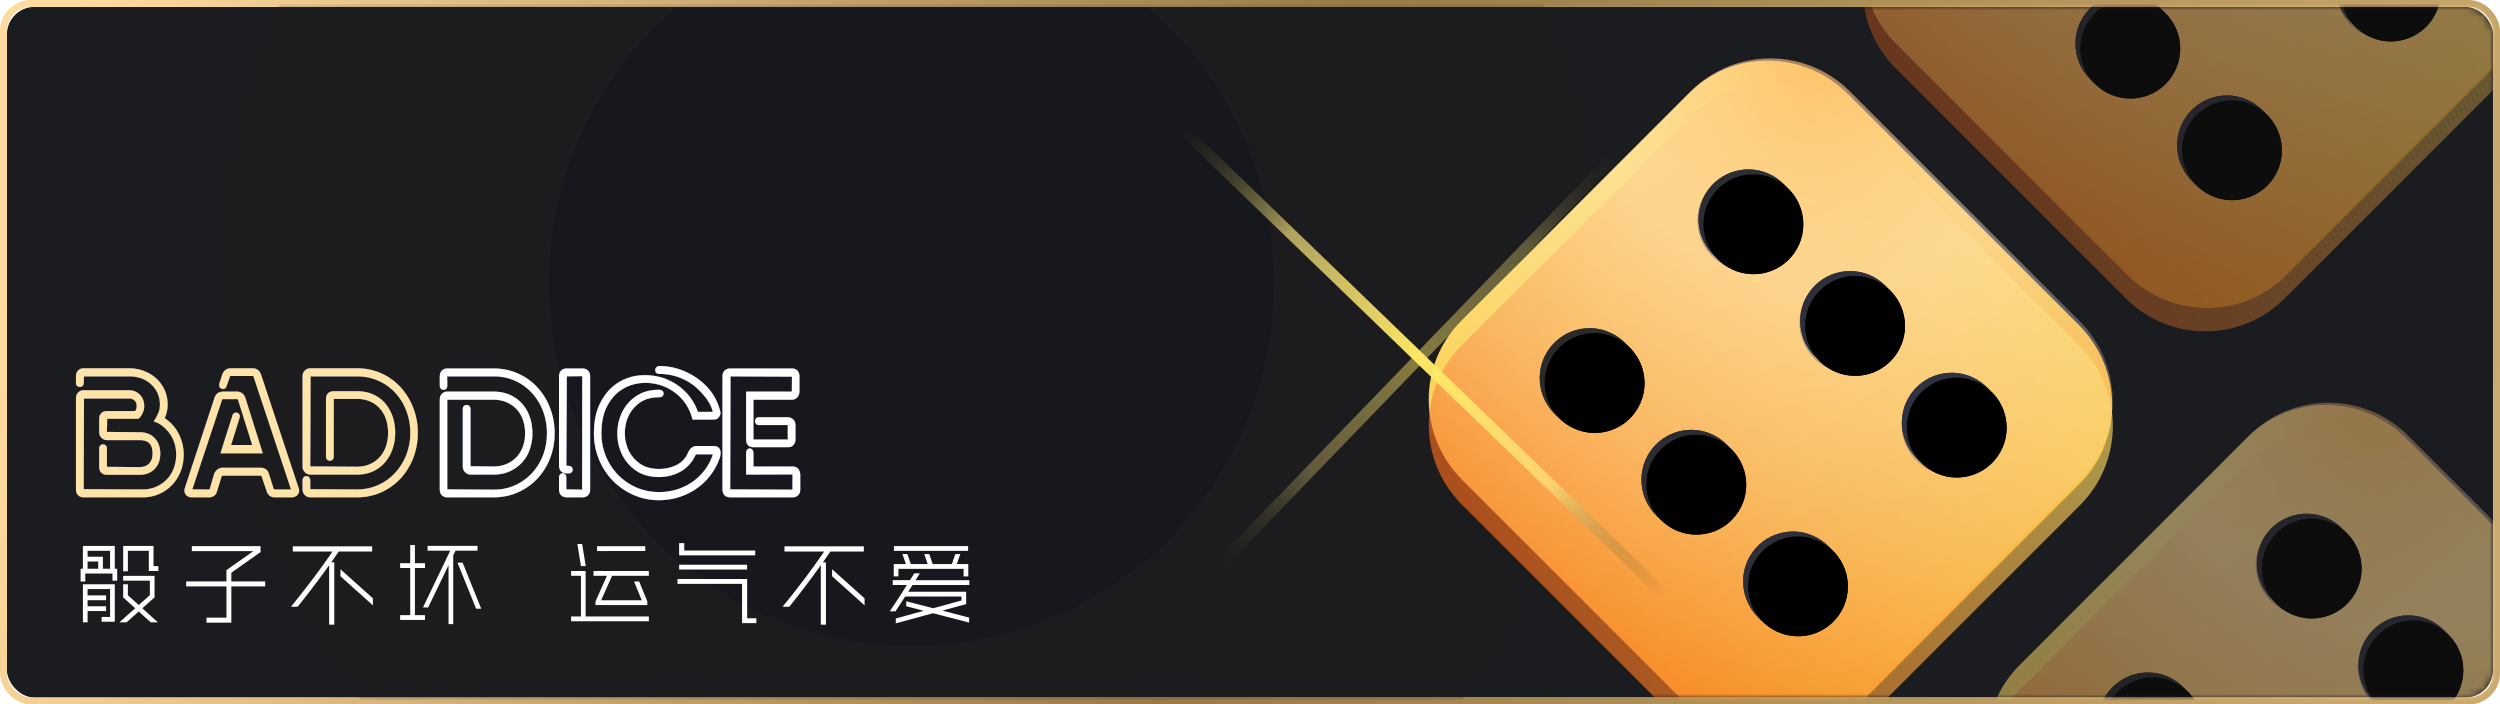 <svg xmlns="http://www.w3.org/2000/svg" xmlns:xlink="http://www.w3.org/1999/xlink" width="362" height="102" viewBox="0 0 362 102">
    <defs>
        <rect id="a" width="360" height="100" rx="4"/>
        <linearGradient id="c" x1="0%" y1="46.142%" y2="53.858%">
            <stop offset="0%" stop-color="#FFDB9F"/>
            <stop offset="49.987%" stop-color="#9A7B46"/>
            <stop offset="100%" stop-color="#CBAA70"/>
        </linearGradient>
        <rect id="b" width="360" height="100" rx="4"/>
        <filter id="e" width="187%" height="187%" x="-43.5%" y="-43.5%" filterUnits="objectBoundingBox">
            <feGaussianBlur in="SourceGraphic" stdDeviation="29"/>
        </filter>
        <filter id="f" width="265.7%" height="265.7%" x="-82.9%" y="-82.9%" filterUnits="objectBoundingBox">
            <feGaussianBlur in="SourceGraphic" stdDeviation="29"/>
        </filter>
        <linearGradient id="g" x1="56.384%" x2="35.944%" y1="0%" y2="100%">
            <stop offset="0%" stop-color="#FBD249"/>
            <stop offset="100%" stop-color="#F5A623"/>
        </linearGradient>
        <linearGradient id="h" x1="92.922%" x2="-11.062%" y1="93.618%" y2="64.782%">
            <stop offset="0%" stop-color="#FAD961"/>
            <stop offset="100%" stop-color="#F76B1C"/>
        </linearGradient>
        <radialGradient id="i" cx="100%" cy="11.566%" r="116.971%" fx="100%" fy="11.566%" gradientTransform="matrix(.999 .055 -.058 1.049 .008 -.06)">
            <stop offset="0%" stop-color="#FFBB7B"/>
            <stop offset="35.075%" stop-color="#FFF4F4" stop-opacity=".649"/>
            <stop offset="100%" stop-color="#FFF" stop-opacity="0"/>
        </radialGradient>
        <linearGradient id="j" x1="14.995%" x2="85.005%" y1="0%" y2="100%">
            <stop offset="0%" stop-color="#2A2A2A"/>
            <stop offset="100%" stop-color="#313347"/>
        </linearGradient>
        <path id="l" d="M24.692 12.017c3.853-1.035 7.814 1.257 8.846 5.12 1.033 3.862-1.254 7.832-5.107 8.867-3.854 1.035-7.814-1.257-8.846-5.12-1.033-3.863 1.254-7.833 5.107-8.867zm41.358 5.12c1.032 3.862-1.254 7.832-5.108 8.867-3.853 1.035-7.813-1.257-8.846-5.12-1.032-3.863 1.254-7.833 5.108-8.867 3.853-1.035 7.814 1.257 8.846 5.12zM24.692 53.657c3.853-1.035 7.814 1.257 8.846 5.12 1.033 3.862-1.254 7.832-5.107 8.867-3.853 1.035-7.814-1.257-8.846-5.12-1.033-3.862 1.254-7.832 5.107-8.867zm32.512 0c3.853-1.035 7.814 1.257 8.846 5.12 1.032 3.862-1.254 7.832-5.108 8.867-3.853 1.035-7.813-1.257-8.846-5.12-1.032-3.862 1.254-7.832 5.108-8.867zM33.786 39.831c0 4-3.235 7.242-7.225 7.242-3.99 0-7.224-3.243-7.224-7.242 0-4 3.234-7.242 7.224-7.242s7.225 3.242 7.225 7.242zm25.287-7.242c3.99 0 7.225 3.242 7.225 7.242s-3.235 7.242-7.225 7.242c-3.99 0-7.225-3.243-7.225-7.242 0-4 3.235-7.242 7.225-7.242z"/>
        <filter id="k" width="108.5%" height="107.1%" x="-4.3%" y="-1.8%" filterUnits="objectBoundingBox">
            <feOffset dy="1" in="SourceAlpha" result="shadowOffsetOuter1"/>
            <feGaussianBlur in="shadowOffsetOuter1" result="shadowBlurOuter1" stdDeviation=".5"/>
            <feColorMatrix in="shadowBlurOuter1" values="0 0 0 0 0 0 0 0 0 0 0 0 0 0 0 0 0 0 0.5 0"/>
        </filter>
        <filter id="m" width="110.6%" height="108.9%" x="-5.3%" y="-2.7%" filterUnits="objectBoundingBox">
            <feGaussianBlur in="SourceAlpha" result="shadowBlurInner1" stdDeviation="1"/>
            <feOffset dy="1" in="shadowBlurInner1" result="shadowOffsetInner1"/>
            <feComposite in="shadowOffsetInner1" in2="SourceAlpha" k2="-1" k3="1" operator="arithmetic" result="shadowInnerInner1"/>
            <feColorMatrix in="shadowInnerInner1" values="0 0 0 0 0 0 0 0 0 0 0 0 0 0 0 0 0 0 0.86 0"/>
        </filter>
        <path id="o" d="M24.692 12.017c3.853-1.035 7.814 1.257 8.846 5.12 1.033 3.862-1.254 7.832-5.107 8.867-3.854 1.035-7.814-1.257-8.846-5.12-1.033-3.863 1.254-7.833 5.107-8.867zm41.358 5.12c1.032 3.862-1.254 7.832-5.108 8.867-3.853 1.035-7.813-1.257-8.846-5.12-1.032-3.863 1.254-7.833 5.108-8.867 3.853-1.035 7.814 1.257 8.846 5.12zM24.692 53.657c3.853-1.035 7.814 1.257 8.846 5.12 1.033 3.862-1.254 7.832-5.107 8.867-3.853 1.035-7.814-1.257-8.846-5.12-1.033-3.862 1.254-7.832 5.107-8.867zm32.512 0c3.853-1.035 7.814 1.257 8.846 5.12 1.032 3.862-1.254 7.832-5.108 8.867-3.853 1.035-7.813-1.257-8.846-5.12-1.032-3.862 1.254-7.832 5.108-8.867zM33.786 39.831c0 4-3.235 7.242-7.225 7.242-3.99 0-7.224-3.243-7.224-7.242 0-4 3.234-7.242 7.224-7.242s7.225 3.242 7.225 7.242zm25.287-7.242c3.99 0 7.225 3.242 7.225 7.242s-3.235 7.242-7.225 7.242c-3.99 0-7.225-3.243-7.225-7.242 0-4 3.235-7.242 7.225-7.242z"/>
        <filter id="n" width="108.5%" height="107.1%" x="-4.3%" y="-1.8%" filterUnits="objectBoundingBox">
            <feOffset dy="1" in="SourceAlpha" result="shadowOffsetOuter1"/>
            <feGaussianBlur in="shadowOffsetOuter1" result="shadowBlurOuter1" stdDeviation=".5"/>
            <feColorMatrix in="shadowBlurOuter1" values="0 0 0 0 0 0 0 0 0 0 0 0 0 0 0 0 0 0 0.5 0"/>
        </filter>
        <filter id="p" width="110.6%" height="108.9%" x="-5.3%" y="-2.7%" filterUnits="objectBoundingBox">
            <feGaussianBlur in="SourceAlpha" result="shadowBlurInner1" stdDeviation="1"/>
            <feOffset dy="1" in="shadowBlurInner1" result="shadowOffsetInner1"/>
            <feComposite in="shadowOffsetInner1" in2="SourceAlpha" k2="-1" k3="1" operator="arithmetic" result="shadowInnerInner1"/>
            <feColorMatrix in="shadowInnerInner1" values="0 0 0 0 0 0 0 0 0 0 0 0 0 0 0 0 0 0 0.86 0"/>
        </filter>
        <path id="r" d="M24.692 12.017c3.853-1.035 7.814 1.257 8.846 5.12 1.033 3.862-1.254 7.832-5.107 8.867-3.854 1.035-7.814-1.257-8.846-5.12-1.033-3.863 1.254-7.833 5.107-8.867zm41.358 5.12c1.032 3.862-1.254 7.832-5.108 8.867-3.853 1.035-7.813-1.257-8.846-5.12-1.032-3.863 1.254-7.833 5.108-8.867 3.853-1.035 7.814 1.257 8.846 5.12zM24.692 53.657c3.853-1.035 7.814 1.257 8.846 5.12 1.033 3.862-1.254 7.832-5.107 8.867-3.853 1.035-7.814-1.257-8.846-5.12-1.033-3.862 1.254-7.832 5.107-8.867zm32.512 0c3.853-1.035 7.814 1.257 8.846 5.12 1.032 3.862-1.254 7.832-5.108 8.867-3.853 1.035-7.813-1.257-8.846-5.12-1.032-3.862 1.254-7.832 5.108-8.867zM33.786 39.831c0 4-3.235 7.242-7.225 7.242-3.99 0-7.224-3.243-7.224-7.242 0-4 3.234-7.242 7.224-7.242s7.225 3.242 7.225 7.242zm25.287-7.242c3.99 0 7.225 3.242 7.225 7.242s-3.235 7.242-7.225 7.242c-3.99 0-7.225-3.243-7.225-7.242 0-4 3.235-7.242 7.225-7.242z"/>
        <filter id="q" width="108.5%" height="107.1%" x="-4.3%" y="-1.8%" filterUnits="objectBoundingBox">
            <feOffset dy="1" in="SourceAlpha" result="shadowOffsetOuter1"/>
            <feGaussianBlur in="shadowOffsetOuter1" result="shadowBlurOuter1" stdDeviation=".5"/>
            <feColorMatrix in="shadowBlurOuter1" values="0 0 0 0 0 0 0 0 0 0 0 0 0 0 0 0 0 0 0.5 0"/>
        </filter>
        <filter id="s" width="110.6%" height="108.9%" x="-5.3%" y="-2.7%" filterUnits="objectBoundingBox">
            <feGaussianBlur in="SourceAlpha" result="shadowBlurInner1" stdDeviation="1"/>
            <feOffset dy="1" in="shadowBlurInner1" result="shadowOffsetInner1"/>
            <feComposite in="shadowOffsetInner1" in2="SourceAlpha" k2="-1" k3="1" operator="arithmetic" result="shadowInnerInner1"/>
            <feColorMatrix in="shadowInnerInner1" values="0 0 0 0 0 0 0 0 0 0 0 0 0 0 0 0 0 0 0.86 0"/>
        </filter>
        <radialGradient id="t" cx="51.204%" r="4591.541%" fx="51.204%" fy="50%" gradientTransform="matrix(.015 0 0 1 .504 0)">
            <stop offset="0%" stop-color="#FFE864"/>
            <stop offset="36.396%" stop-color="#FFEB80" stop-opacity=".649"/>
            <stop offset="68.475%" stop-color="#332F15" stop-opacity="0"/>
            <stop offset="100%" stop-opacity="0"/>
        </radialGradient>
        <radialGradient id="u" cx="51.204%" r="3907.265%" fx="51.204%" fy="50%" gradientTransform="matrix(.018 0 0 1 .503 0)">
            <stop offset="0%" stop-color="#FFE864"/>
            <stop offset="36.396%" stop-color="#FFEB80" stop-opacity=".649"/>
            <stop offset="68.475%" stop-color="#332F15" stop-opacity="0"/>
            <stop offset="100%" stop-opacity="0"/>
        </radialGradient>
        <filter id="v" width="111.4%" height="161.8%" x="-5.7%" y="-30.9%" filterUnits="objectBoundingBox">
            <feGaussianBlur in="SourceGraphic" stdDeviation="2"/>
        </filter>
        <filter id="w" width="105.7%" height="130.9%" x="-2.9%" y="-15.4%" filterUnits="objectBoundingBox">
            <feGaussianBlur in="SourceGraphic" stdDeviation="1"/>
        </filter>
    </defs>
    <g fill="none" fill-rule="evenodd" transform="translate(1 1)">
        <use fill="#1B1C1F" xlink:href="#a"/>
        <mask id="d" fill="#fff">
            <use xlink:href="#b"/>
        </mask>
        <rect width="361" height="101" x="-.5" y="-.5" stroke="url(#c)" rx="4"/>
        <g mask="url(#d)" opacity=".377" style="mix-blend-mode:soft-light">
            <g transform="translate(31 -60)">
                <circle cx="100" cy="100" r="100" fill="#1D1D20" filter="url(#e)" style="mix-blend-mode:soft-light"/>
                <circle cx="100" cy="100" r="52.495" fill="#11131A" filter="url(#f)" style="mix-blend-mode:soft-light"/>
            </g>
        </g>
        <g mask="url(#d)">
            <path fill="url(#g)" d="M16.16 0h46.68C71.766 0 79 7.326 79 16.364v47.272C79 72.674 71.765 80 62.84 80H16.16C7.234 80 0 72.674 0 63.636V16.364C0 7.326 7.235 0 16.16 0z" transform="rotate(-45 168.27 -211.938)"/>
            <path fill="#2A2B31" d="M222.872 50.252c1.973-3.444 6.385-4.6 9.853-2.583 3.468 2.017 4.68 6.444 2.707 9.887-1.974 3.444-6.385 4.6-9.854 2.583-3.468-2.018-4.68-6.444-2.706-9.887zm32.706-25.435c3.468 2.017 4.68 6.443 2.706 9.887-1.973 3.443-6.385 4.6-9.853 2.582-3.469-2.017-4.68-6.443-2.707-9.887 1.974-3.443 6.385-4.6 9.854-2.582zm-3.136 55.005c1.973-3.444 6.385-4.6 9.853-2.583 3.469 2.017 4.68 6.444 2.707 9.887-1.974 3.443-6.385 4.6-9.854 2.583-3.468-2.017-4.68-6.444-2.706-9.887zm22.852-22.853c1.974-3.443 6.385-4.6 9.854-2.582 3.468 2.017 4.68 6.443 2.706 9.887-1.973 3.443-6.385 4.6-9.853 2.582-3.469-2.017-4.68-6.443-2.707-9.887zm-26.28 6.642c2.841 2.84 2.87 7.416.065 10.22-2.804 2.805-7.38 2.776-10.22-.064-2.84-2.84-2.87-7.416-.065-10.22 2.805-2.805 7.38-2.777 10.22.064zm12.632-22.917c2.805-2.805 7.381-2.776 10.221.064s2.87 7.417.065 10.221c-2.805 2.805-7.381 2.776-10.221-.064s-2.87-7.416-.065-10.221z"/>
            <g opacity=".65">
                <path fill="url(#h)" d="M16.782 2.56h46.962c8.977 0 16.255 7.296 16.255 16.295v47.073c0 8.999-7.278 16.294-16.255 16.294H16.782C7.804 82.222.526 74.927.526 65.928V18.855c0-9 7.278-16.295 16.256-16.295z" style="mix-blend-mode:screen" transform="rotate(-45 169.811 -208.215)"/>
                <path fill="url(#i)" d="M19.337 0h46.96c8.979 0 16.257 7.295 16.257 16.294v47.073c0 9-7.278 16.295-16.256 16.295H19.337c-8.978 0-16.256-7.295-16.256-16.295V16.294C3.08 7.295 10.359 0 19.337 0z" style="mix-blend-mode:screen" transform="rotate(-45 169.811 -208.215)"/>
            </g>
            <path fill="url(#j)" d="M24.692 12.017c3.853-1.035 7.814 1.257 8.846 5.12 1.033 3.862-1.254 7.832-5.107 8.867-3.854 1.035-7.814-1.257-8.846-5.12-1.033-3.863 1.254-7.833 5.107-8.867zm41.358 5.12c1.032 3.862-1.254 7.832-5.108 8.867-3.853 1.035-7.813-1.257-8.846-5.12-1.032-3.863 1.254-7.833 5.108-8.867 3.853-1.035 7.814 1.257 8.846 5.12zM24.692 53.657c3.853-1.035 7.814 1.257 8.846 5.12 1.033 3.862-1.254 7.832-5.107 8.867-3.853 1.035-7.814-1.257-8.846-5.12-1.033-3.862 1.254-7.832 5.107-8.867zm32.512 0c3.853-1.035 7.814 1.257 8.846 5.12 1.032 3.862-1.254 7.832-5.108 8.867-3.853 1.035-7.813-1.257-8.846-5.12-1.032-3.862 1.254-7.832 5.108-8.867zM33.786 39.831c0 4-3.235 7.242-7.225 7.242-3.99 0-7.224-3.243-7.224-7.242 0-4 3.234-7.242 7.224-7.242s7.225 3.242 7.225 7.242zm25.287-7.242c3.99 0 7.225 3.242 7.225 7.242s-3.235 7.242-7.225 7.242c-3.99 0-7.225-3.243-7.225-7.242 0-4 3.235-7.242 7.225-7.242z" transform="rotate(-45 169.811 -208.215)"/>
            <g transform="rotate(-45 169.811 -208.215)">
                <use fill="#000" filter="url(#k)" xlink:href="#l"/>
                <use fill="url(#j)" xlink:href="#l"/>
                <use fill="#000" filter="url(#m)" xlink:href="#l"/>
            </g>
            <g opacity=".533">
                <path fill="url(#g)" d="M16.16 0h46.68C71.766 0 79 7.326 79 16.364v47.272C79 72.674 71.765 80 62.84 80H16.16C7.234 80 0 72.674 0 63.636V16.364C0 7.326 7.235 0 16.16 0z" transform="rotate(-45 123.468 -319.37)"/>
                <path fill="#2A2B31" d="M285.715-12.893c1.973-3.444 6.385-4.6 9.853-2.583 3.469 2.017 4.68 6.444 2.707 9.887-1.974 3.443-6.385 4.6-9.854 2.583-3.468-2.018-4.68-6.444-2.706-9.887zm32.706-25.435c3.468 2.017 4.68 6.443 2.706 9.887-1.973 3.443-6.385 4.6-9.853 2.582-3.469-2.017-4.68-6.443-2.707-9.887 1.974-3.443 6.385-4.6 9.854-2.582zm-3.136 55.005c1.973-3.444 6.385-4.6 9.853-2.583 3.469 2.017 4.68 6.444 2.707 9.887-1.974 3.443-6.385 4.6-9.854 2.583-3.468-2.017-4.68-6.444-2.706-9.887zm22.852-22.853c1.974-3.443 6.385-4.6 9.854-2.582 3.468 2.017 4.68 6.443 2.706 9.887-1.973 3.443-6.385 4.6-9.853 2.582-3.468-2.017-4.68-6.443-2.707-9.887zM311.858.465c2.84 2.84 2.869 7.417.064 10.222-2.804 2.804-7.38 2.775-10.22-.065-2.84-2.84-2.87-7.416-.065-10.22 2.805-2.805 7.38-2.777 10.221.063zM324.49-22.45c2.804-2.805 7.38-2.776 10.22.064 2.84 2.84 2.87 7.417.065 10.221-2.805 2.805-7.381 2.776-10.221-.064s-2.87-7.416-.064-10.221z"/>
                <g>
                    <g opacity=".65">
                        <path fill="url(#h)" d="M16.782 2.56h46.962c8.977 0 16.255 7.296 16.255 16.295v47.073c0 8.999-7.278 16.294-16.255 16.294H16.782C7.804 82.222.526 74.927.526 65.928V18.855c0-9 7.278-16.295 16.256-16.295z" style="mix-blend-mode:screen" transform="rotate(-45 125.01 -315.646)"/>
                        <path fill="url(#i)" d="M19.337 0h46.96c8.979 0 16.257 7.295 16.257 16.294v47.073c0 9-7.278 16.295-16.256 16.295H19.337c-8.978 0-16.256-7.295-16.256-16.295V16.294C3.08 7.295 10.359 0 19.337 0z" style="mix-blend-mode:screen" transform="rotate(-45 125.01 -315.646)"/>
                    </g>
                    <path fill="url(#j)" d="M24.692 12.017c3.853-1.035 7.814 1.257 8.846 5.12 1.033 3.862-1.254 7.832-5.107 8.867-3.854 1.035-7.814-1.257-8.846-5.12-1.033-3.863 1.254-7.833 5.107-8.867zm41.358 5.12c1.032 3.862-1.254 7.832-5.108 8.867-3.853 1.035-7.813-1.257-8.846-5.12-1.032-3.863 1.254-7.833 5.108-8.867 3.853-1.035 7.814 1.257 8.846 5.12zM24.692 53.657c3.853-1.035 7.814 1.257 8.846 5.12 1.033 3.862-1.254 7.832-5.107 8.867-3.853 1.035-7.814-1.257-8.846-5.12-1.033-3.862 1.254-7.832 5.107-8.867zm32.512 0c3.853-1.035 7.814 1.257 8.846 5.12 1.032 3.862-1.254 7.832-5.108 8.867-3.853 1.035-7.813-1.257-8.846-5.12-1.032-3.862 1.254-7.832 5.108-8.867zM33.786 39.831c0 4-3.235 7.242-7.225 7.242-3.99 0-7.224-3.243-7.224-7.242 0-4 3.234-7.242 7.224-7.242s7.225 3.242 7.225 7.242zm25.287-7.242c3.99 0 7.225 3.242 7.225 7.242s-3.235 7.242-7.225 7.242c-3.99 0-7.225-3.243-7.225-7.242 0-4 3.235-7.242 7.225-7.242z" transform="rotate(-45 125.01 -315.646)"/>
                    <g transform="rotate(-45 125.01 -315.646)">
                        <use fill="#000" filter="url(#n)" xlink:href="#o"/>
                        <use fill="url(#j)" xlink:href="#o"/>
                        <use fill="#000" filter="url(#p)" xlink:href="#o"/>
                    </g>
                </g>
            </g>
            <g opacity=".533">
                <path fill="url(#g)" d="M16.16 0h46.68C71.766 0 79 7.326 79 16.364v47.272C79 72.674 71.765 80 62.84 80H16.16C7.234 80 0 72.674 0 63.636V16.364C0 7.326 7.235 0 16.16 0z" transform="rotate(-45 268.871 -284.597)"/>
                <path fill="#2A2B31" d="M303.715 100.107c1.973-3.444 6.385-4.6 9.853-2.583 3.469 2.017 4.68 6.444 2.707 9.887-1.974 3.443-6.385 4.6-9.854 2.583-3.468-2.018-4.68-6.444-2.706-9.887zm32.706-25.435c3.468 2.017 4.68 6.443 2.706 9.887-1.973 3.443-6.385 4.6-9.853 2.582-3.469-2.017-4.68-6.443-2.707-9.887 1.974-3.443 6.385-4.6 9.854-2.582zm-3.136 55.005c1.973-3.444 6.385-4.6 9.853-2.583 3.469 2.017 4.68 6.444 2.707 9.887-1.974 3.443-6.385 4.6-9.854 2.583-3.468-2.017-4.68-6.444-2.706-9.887zm22.852-22.853c1.974-3.443 6.385-4.6 9.854-2.582 3.468 2.017 4.68 6.443 2.706 9.887-1.973 3.443-6.385 4.6-9.853 2.582-3.468-2.017-4.68-6.443-2.707-9.887zm-26.279 6.641c2.84 2.84 2.869 7.417.064 10.222-2.804 2.804-7.38 2.775-10.22-.065-2.84-2.84-2.87-7.416-.065-10.22 2.805-2.805 7.38-2.777 10.221.063zM342.49 90.55c2.804-2.805 7.38-2.776 10.22.064 2.84 2.84 2.87 7.417.065 10.221-2.805 2.805-7.381 2.776-10.221-.064s-2.87-7.416-.064-10.221z"/>
                <g>
                    <g opacity=".65">
                        <path fill="url(#h)" d="M16.782 2.56h46.962c8.977 0 16.255 7.296 16.255 16.295v47.073c0 8.999-7.278 16.294-16.255 16.294H16.782C7.804 82.222.526 74.927.526 65.928V18.855c0-9 7.278-16.295 16.256-16.295z" style="mix-blend-mode:screen" transform="rotate(-45 270.413 -280.874)"/>
                        <path fill="url(#i)" d="M19.337 0h46.96c8.979 0 16.257 7.295 16.257 16.294v47.073c0 9-7.278 16.295-16.256 16.295H19.337c-8.978 0-16.256-7.295-16.256-16.295V16.294C3.08 7.295 10.359 0 19.337 0z" style="mix-blend-mode:screen" transform="rotate(-45 270.413 -280.874)"/>
                    </g>
                    <path fill="url(#j)" d="M24.692 12.017c3.853-1.035 7.814 1.257 8.846 5.12 1.033 3.862-1.254 7.832-5.107 8.867-3.854 1.035-7.814-1.257-8.846-5.12-1.033-3.863 1.254-7.833 5.107-8.867zm41.358 5.12c1.032 3.862-1.254 7.832-5.108 8.867-3.853 1.035-7.813-1.257-8.846-5.12-1.032-3.863 1.254-7.833 5.108-8.867 3.853-1.035 7.814 1.257 8.846 5.12zM24.692 53.657c3.853-1.035 7.814 1.257 8.846 5.12 1.033 3.862-1.254 7.832-5.107 8.867-3.853 1.035-7.814-1.257-8.846-5.12-1.033-3.862 1.254-7.832 5.107-8.867zm32.512 0c3.853-1.035 7.814 1.257 8.846 5.12 1.032 3.862-1.254 7.832-5.108 8.867-3.853 1.035-7.813-1.257-8.846-5.12-1.032-3.862 1.254-7.832 5.108-8.867zM33.786 39.831c0 4-3.235 7.242-7.225 7.242-3.99 0-7.224-3.243-7.224-7.242 0-4 3.234-7.242 7.224-7.242s7.225 3.242 7.225 7.242zm25.287-7.242c3.99 0 7.225 3.242 7.225 7.242s-3.235 7.242-7.225 7.242c-3.99 0-7.225-3.243-7.225-7.242 0-4 3.235-7.242 7.225-7.242z" transform="rotate(-45 270.413 -280.874)"/>
                    <g transform="rotate(-45 270.413 -280.874)">
                        <use fill="#000" filter="url(#q)" xlink:href="#r"/>
                        <use fill="url(#j)" xlink:href="#r"/>
                        <use fill="#000" filter="url(#s)" xlink:href="#r"/>
                    </g>
                </g>
            </g>
            <g>
                <path fill="url(#t)" d="M.147 44.629h104.185v1.598H.147z" style="mix-blend-mode:normal" transform="rotate(44 122.246 235.262)"/>
                <path fill="url(#u)" d="M9.106 43.881h88.448v1.595H9.106z" opacity=".466" style="mix-blend-mode:normal" transform="rotate(134 128.004 79.69)"/>
            </g>
        </g>
        <g mask="url(#d)">
            <path fill="#96A5FF" d="M47.021 3.087a9.528 9.528 0 0 1 1.823 2.98 9.954 9.954 0 0 1 .658 3.618 9.954 9.954 0 0 1-.658 3.618 9.353 9.353 0 0 1-1.824 2.968 8.548 8.548 0 0 1-2.804 2.01c-1.083.488-2.277.736-3.548.736h-6.694c-.324 0-.6-.107-.82-.319-.226-.216-.344-.517-.344-.871v-1.235c-.001-.875 1.119-.873 1.12 0v1.235l6.738.044c1.111 0 2.156-.216 3.1-.644a7.518 7.518 0 0 0 2.454-1.768 8.341 8.341 0 0 0 1.61-2.604 8.669 8.669 0 0 0 .578-3.17 8.838 8.838 0 0 0-.579-3.215 8.098 8.098 0 0 0-1.607-2.602 7.4 7.4 0 0 0-2.452-1.737c-.945-.42-1.99-.632-3.104-.632h-6.694l-.044 13.036 6.738.044c.712 0 1.354-.128 1.907-.38a4.235 4.235 0 0 0 1.418-1.03c.388-.431.687-.947.89-1.535a5.95 5.95 0 0 0 .31-1.949c0-.72-.105-1.392-.31-1.996a4.47 4.47 0 0 0-.889-1.547 4.097 4.097 0 0 0-1.413-1.013c-.556-.244-1.2-.367-1.913-.367h-3.333l-.014 8.362a.592.592 0 0 1-.173.45.553.553 0 0 1-.414.137c-.324-.024-.534-.255-.534-.587V4.777c0-.709.424-1.132 1.135-1.132h3.333c.869 0 1.656.153 2.34.456a4.94 4.94 0 0 1 1.75 1.284 5.87 5.87 0 0 1 1.088 1.913c.253.724.38 1.526.38 2.387 0 .822-.127 1.605-.38 2.328a6.068 6.068 0 0 1-1.086 1.925c-.474.557-1.061 1-1.748 1.314-.685.315-1.474.473-2.344.473h-6.694a1.13 1.13 0 0 1-.83-.342 1.184 1.184 0 0 1-.334-.848V1.485c0-.334.118-.626.342-.841.223-.213.498-.32.822-.32h6.694c1.27 0 2.465.248 3.55.737a8.429 8.429 0 0 1 2.803 2.026zM26.776 1.163l5.44 16.43c.204.483.055.828-.107 1.028-.148.18-.424.395-.894.395h-2.442c-.579 0-.997-.332-1.176-.936l-.714-2.101a.776.776 0 0 0-.045-.103 1.652 1.652 0 0 0-.105-.003h-5.458c-.065 0-.128.012-.196.148l-.64 2.065c-.124.588-.565.93-1.233.93h-2.413c-.509 0-.774-.224-.91-.415-.135-.191-.261-.524-.09-1.014l4.28-13.016c.18-.56.628-.867 1.26-.867h1.953c.567 0 .99.29 1.22.84l2.548 8.096h-6.13l1.733-5.478a.558.558 0 0 1 .264-.352.523.523 0 0 1 .428-.033.52.52 0 0 1 .327.277c.07.144.07.311.003.498l-1.222 3.883h3.064l-2.06-6.546c-.03-.07-.07-.097-.175-.097h-1.954c-.15 0-.158.034-.168.073l-4.32 13 2.362.007c.15 0 .158-.036.168-.075l.637-2.192c.271-.593.702-.878 1.264-.878h5.458c.62 0 1.047.313 1.207.883l.687 2.162c.018.076.024.1.146.1h2.366L25.723 1.573c-.018-.076-.04-.1-.04-.1a.238.238 0 0 0-.128-.033h-3.131a.301.301 0 0 0-.13.044l-.021.126-.46 1.293a.567.567 0 0 1-.263.365.522.522 0 0 1-.423.038c-.312-.098-.457-.386-.374-.735l.438-1.377c.242-.58.664-.87 1.233-.87h3.131c.57 0 .99.29 1.221.84zM12.844 7.55a5.826 5.826 0 0 1 1.965 2.134c.525.972.791 2.03.791 3.147 0 .867-.15 1.684-.442 2.43a5.976 5.976 0 0 1-1.256 1.973 5.827 5.827 0 0 1-1.896 1.315 5.944 5.944 0 0 1-2.367.469H1.164c-.74 0-1.164-.434-1.164-1.19V4.746c0-.365.098-.663.29-.888.206-.24.499-.362.874-.362h6.464c.652 0 1.196.22 1.619.653.422.43.636.988.636 1.655 0 .326-.063.635-.19.918-.119.263-.264.506-.435.723l-.188.196H4.525l-.043 1.897 4.697.043c.941 0 1.69.29 2.228.862.533.568.803 1.322.803 2.239 0 .921-.277 1.67-.823 2.23-.547.559-1.29.841-2.208.841H4.525c-.74 0-1.164-.423-1.164-1.16v-2.646c0-.36.226-.603.56-.603.335 0 .56.243.56.603v2.645l4.698.044c.614 0 1.075-.169 1.41-.52.337-.354.5-.823.5-1.434 0-1.351-.588-1.954-1.91-1.954H4.525c-.35 0-.636-.119-.85-.35a1.21 1.21 0 0 1-.314-.84V7.686c0-.738.424-1.161 1.164-1.161h4.044c.149-.226.222-.463.222-.72 0-.347-.099-.61-.301-.803-.212-.201-.493-.3-.862-.3H1.164L1.12 17.827l8.519.044c.697 0 1.35-.127 1.945-.382a4.803 4.803 0 0 0 1.551-1.053c.431-.441.772-.98 1.011-1.595.24-.619.362-1.295.362-2.01 0-.987-.234-1.886-.695-2.677a5.198 5.198 0 0 0-1.963-1.91l-.595-.225.235-.38a5.59 5.59 0 0 0 .499-1.006c.108-.298.164-.655.164-1.062 0-.574-.111-1.116-.328-1.614a3.674 3.674 0 0 0-.928-1.283C10.096 1.89 9 1.499 7.627 1.499H1.165l-.044.984c0 .32-.23.544-.56.544-.329 0-.56-.223-.56-.544v-.997C0 1.155.1.877.297.66.501.438.793.323 1.164.323h6.464c.807 0 1.565.137 2.254.407.69.27 1.288.64 1.78 1.1a5.123 5.123 0 0 1 1.192 1.68c.278.633.42 1.326.42 2.06a4.64 4.64 0 0 1-.43 1.98zm91.766 7.371c.178.222.269.52.269.88v2.057c0 .726-.425 1.16-1.136 1.16h-8.964c-.738 0-1.164-.423-1.164-1.16V1.544c0-.757.426-1.19 1.164-1.19h8.877c.693 0 1.106.445 1.106 1.19V3.66c0 .32-.094.603-.283.835a1.016 1.016 0 0 1-.823.383h-5.559v5.719c0 .014 0 .029.002.042l.043.002h4.882c.008-.005.023-.01.043-.02V8.57l-.001-.021-4.15.004c-.352 0-.589-.229-.589-.571 0-.344.237-.573.589-.573h4.108c.135 0 .28.026.431.077a.895.895 0 0 1 .38.243c.1.07.208.191.277.398.051.162.077.304.077.443v2.028c0 .354-.113.65-.336.876-.044.069-.194.205-.454.25a2.222 2.222 0 0 1-.375.035h-4.882c-.338 0-.61-.09-.81-.266-.206-.21-.296-.496-.296-.895V3.704h6.62l.015-2.16-8.892-.044-.043 16.357 9.007.044.014-2.102c0-.073-.012-.1-.012-.1l-6.71.027v-3.132c0-.872 1.062-.872 1.062 0v1.956h5.646c.474 0 .734.201.867.37zm-12.33-3.34c.784 0 .981.437 1.027.699.06.322.032.666-.083 1.02a9.09 9.09 0 0 1-1.396 2.582 8.938 8.938 0 0 1-2.036 1.915A9.552 9.552 0 0 1 87.272 19a9.522 9.522 0 0 1-2.835.428 9.114 9.114 0 0 1-3.72-.765 9.634 9.634 0 0 1-2.984-2.062 9.626 9.626 0 0 1-2.003-3.071A9.868 9.868 0 0 1 75 9.744c0-1.758.318-3.26.946-4.465.63-1.207 1.45-2.147 2.436-2.795a6.995 6.995 0 0 1 3.281-1.13 8.465 8.465 0 0 1 3.462.414 8.087 8.087 0 0 1 3.035 1.875c.842.813 1.481 1.821 1.904 3h2.141c.002-.018.002-.036.002-.056-.181-.695-.53-1.374-1.04-2.02a10.558 10.558 0 0 0-1.694-1.735 8.382 8.382 0 0 0-2.335-1.25 8.256 8.256 0 0 0-2.701-.436c-.329 0-.56-.223-.56-.543 0-.284.172-.503.46-.588l.1-.015c1.05 0 2.07.17 3.03.504.96.335 1.85.803 2.64 1.389.794.59 1.453 1.25 1.96 1.962.512.718.911 1.577 1.19 2.553.112.374.08.677-.098.896-.118.198-.277.34-.46.397-.129.04-.27.059-.419.059h-2.993l-.194-.641c-.377-1.08-.963-2.003-1.739-2.734a7.027 7.027 0 0 0-2.624-1.58 7.181 7.181 0 0 0-2.988-.323 6.124 6.124 0 0 0-2.785.986c-.833.551-1.527 1.35-2.06 2.377-.536 1.03-.806 2.34-.806 3.899a8.569 8.569 0 0 0 2.423 6.031 8.355 8.355 0 0 0 2.645 1.817c1.744.76 3.891.868 5.79.295a8.217 8.217 0 0 0 2.217-1.044 7.95 7.95 0 0 0 1.787-1.659 7.555 7.555 0 0 0 1.218-2.24l.04-.158h-2.315c-.07 0-.133.012-.199.14-.12.236-.23.436-.33.599a5.03 5.03 0 0 1-2.136 1.931 6.467 6.467 0 0 1-2.794.622c-1.332 0-2.464-.318-3.363-.945a6.003 6.003 0 0 1-2.017-2.347 6.972 6.972 0 0 1-.668-3.028c0-1.08.226-2.098.668-3.027a5.989 5.989 0 0 1 2.017-2.346c.9-.629 2.031-.946 3.363-.946.464 0 .646.273.646.544 0 .27-.182.543-.589.543-1.166 0-2.093.256-2.814.76a4.874 4.874 0 0 0-1.646 1.915 5.77 5.77 0 0 0-.553 2.513c0 .9.185 1.745.553 2.513a4.886 4.886 0 0 0 1.646 1.917c.721.502 1.648.758 2.757.758.791 0 1.559-.153 2.277-.457a3.521 3.521 0 0 0 1.646-1.376c.067-.102.128-.221.187-.357.076-.176.16-.34.257-.492.11-.178.25-.326.412-.44a1.15 1.15 0 0 1 .68-.2h2.384zM66.83 3.1a9.336 9.336 0 0 1 1.826 2.983 10.18 10.18 0 0 1 .656 3.66c0 1.278-.221 2.49-.658 3.606a9.232 9.232 0 0 1-1.825 2.939 8.655 8.655 0 0 1-2.803 1.993c-1.083.49-2.287.736-3.577.736h-6.695c-.302 0-.56-.097-.76-.288-.21-.2-.318-.494-.318-.873V4.894c0-.373.104-.669.308-.876.2-.206.467-.315.77-.315h6.695c.87 0 1.66.155 2.353.456a5.176 5.176 0 0 1 1.788 1.28c.492.542.87 1.193 1.125 1.934.252.732.38 1.53.38 2.37a7.03 7.03 0 0 1-.381 2.329 5.431 5.431 0 0 1-1.125 1.906 5.424 5.424 0 0 1-1.784 1.275c-.692.313-1.485.472-2.356.472h-3.275c-.322 0-.61-.117-.829-.342-.223-.227-.335-.524-.335-.878V6.217c0-.337.23-.574.56-.574.335 0 .56.231.56.574v8.288l3.32.044c.694 0 1.334-.123 1.898-.367a4.28 4.28 0 0 0 1.447-1.004c.395-.422.702-.929.915-1.506a5.61 5.61 0 0 0 .321-1.928c0-.718-.109-1.38-.323-1.974a4.367 4.367 0 0 0-.913-1.52 4.302 4.302 0 0 0-1.447-1.003 4.773 4.773 0 0 0-1.899-.368h-6.68v12.977l6.68.044c1.15 0 2.208-.216 3.143-.644a7.651 7.651 0 0 0 2.442-1.754 7.975 7.975 0 0 0 1.593-2.585c.374-.98.565-2.05.565-3.173a9.09 9.09 0 0 0-.565-3.217 8.105 8.105 0 0 0-1.594-2.616 7.54 7.54 0 0 0-2.44-1.768c-.936-.426-1.995-.644-3.144-.644h-6.695l.015 1.337c0 .834-1.093.832-1.093 0V1.543c0-.373.104-.669.308-.877.2-.205.467-.313.77-.313h6.695c1.29 0 2.494.248 3.578.737A8.532 8.532 0 0 1 66.83 3.1zm6.46-2.747c.74 0 1.164.434 1.164 1.19v16.313c0 .738-.424 1.161-1.163 1.161h-2.213c-.71 0-1.134-.435-1.134-1.16v-1.705c0-.832 1.063-.832 1.063 0v1.704l2.284.045.014-16.357c0-.055-.009-.074-.009-.075l-2.218.03-.071 12.919.33.044c.406 0 .589.273.589.543s-.183.544-.59.544h-.258c-.71 0-1.134-.423-1.134-1.131V1.544c0-.757.413-1.19 1.134-1.19h2.213z" filter="url(#v)" transform="translate(10 52)"/>
            <path fill="#252D4A" d="M47.021 3.087a9.528 9.528 0 0 1 1.823 2.98 9.954 9.954 0 0 1 .658 3.618 9.954 9.954 0 0 1-.658 3.618 9.353 9.353 0 0 1-1.824 2.968 8.548 8.548 0 0 1-2.804 2.01c-1.083.488-2.277.736-3.548.736h-6.694c-.324 0-.6-.107-.82-.319-.226-.216-.344-.517-.344-.871v-1.235c-.001-.875 1.119-.873 1.12 0v1.235l6.738.044c1.111 0 2.156-.216 3.1-.644a7.518 7.518 0 0 0 2.454-1.768 8.341 8.341 0 0 0 1.61-2.604 8.669 8.669 0 0 0 .578-3.17 8.838 8.838 0 0 0-.579-3.215 8.098 8.098 0 0 0-1.607-2.602 7.4 7.4 0 0 0-2.452-1.737c-.945-.42-1.99-.632-3.104-.632h-6.694l-.044 13.036 6.738.044c.712 0 1.354-.128 1.907-.38a4.235 4.235 0 0 0 1.418-1.03c.388-.431.687-.947.89-1.535a5.95 5.95 0 0 0 .31-1.949c0-.72-.105-1.392-.31-1.996a4.47 4.47 0 0 0-.889-1.547 4.097 4.097 0 0 0-1.413-1.013c-.556-.244-1.2-.367-1.913-.367h-3.333l-.014 8.362a.592.592 0 0 1-.173.45.553.553 0 0 1-.414.137c-.324-.024-.534-.255-.534-.587V4.777c0-.709.424-1.132 1.135-1.132h3.333c.869 0 1.656.153 2.34.456a4.94 4.94 0 0 1 1.75 1.284 5.87 5.87 0 0 1 1.088 1.913c.253.724.38 1.526.38 2.387 0 .822-.127 1.605-.38 2.328a6.068 6.068 0 0 1-1.086 1.925c-.474.557-1.061 1-1.748 1.314-.685.315-1.474.473-2.344.473h-6.694a1.13 1.13 0 0 1-.83-.342 1.184 1.184 0 0 1-.334-.848V1.485c0-.334.118-.626.342-.841.223-.213.498-.32.822-.32h6.694c1.27 0 2.465.248 3.55.737a8.429 8.429 0 0 1 2.803 2.026zM26.776 1.163l5.44 16.43c.204.483.055.828-.107 1.028-.148.18-.424.395-.894.395h-2.442c-.579 0-.997-.332-1.176-.936l-.714-2.101a.776.776 0 0 0-.045-.103 1.652 1.652 0 0 0-.105-.003h-5.458c-.065 0-.128.012-.196.148l-.64 2.065c-.124.588-.565.93-1.233.93h-2.413c-.509 0-.774-.224-.91-.415-.135-.191-.261-.524-.09-1.014l4.28-13.016c.18-.56.628-.867 1.26-.867h1.953c.567 0 .99.29 1.22.84l2.548 8.096h-6.13l1.733-5.478a.558.558 0 0 1 .264-.352.523.523 0 0 1 .428-.033.52.52 0 0 1 .327.277c.07.144.07.311.003.498l-1.222 3.883h3.064l-2.06-6.546c-.03-.07-.07-.097-.175-.097h-1.954c-.15 0-.158.034-.168.073l-4.32 13 2.362.007c.15 0 .158-.036.168-.075l.637-2.192c.271-.593.702-.878 1.264-.878h5.458c.62 0 1.047.313 1.207.883l.687 2.162c.018.076.024.1.146.1h2.366L25.723 1.573c-.018-.076-.04-.1-.04-.1a.238.238 0 0 0-.128-.033h-3.131a.301.301 0 0 0-.13.044l-.021.126-.46 1.293a.567.567 0 0 1-.263.365.522.522 0 0 1-.423.038c-.312-.098-.457-.386-.374-.735l.438-1.377c.242-.58.664-.87 1.233-.87h3.131c.57 0 .99.29 1.221.84zM12.844 7.55a5.826 5.826 0 0 1 1.965 2.134c.525.972.791 2.03.791 3.147 0 .867-.15 1.684-.442 2.43a5.976 5.976 0 0 1-1.256 1.973 5.827 5.827 0 0 1-1.896 1.315 5.944 5.944 0 0 1-2.367.469H1.164c-.74 0-1.164-.434-1.164-1.19V4.746c0-.365.098-.663.29-.888.206-.24.499-.362.874-.362h6.464c.652 0 1.196.22 1.619.653.422.43.636.988.636 1.655 0 .326-.063.635-.19.918-.119.263-.264.506-.435.723l-.188.196H4.525l-.043 1.897 4.697.043c.941 0 1.69.29 2.228.862.533.568.803 1.322.803 2.239 0 .921-.277 1.67-.823 2.23-.547.559-1.29.841-2.208.841H4.525c-.74 0-1.164-.423-1.164-1.16v-2.646c0-.36.226-.603.56-.603.335 0 .56.243.56.603v2.645l4.698.044c.614 0 1.075-.169 1.41-.52.337-.354.5-.823.5-1.434 0-1.351-.588-1.954-1.91-1.954H4.525c-.35 0-.636-.119-.85-.35a1.21 1.21 0 0 1-.314-.84V7.686c0-.738.424-1.161 1.164-1.161h4.044c.149-.226.222-.463.222-.72 0-.347-.099-.61-.301-.803-.212-.201-.493-.3-.862-.3H1.164L1.12 17.827l8.519.044c.697 0 1.35-.127 1.945-.382a4.803 4.803 0 0 0 1.551-1.053c.431-.441.772-.98 1.011-1.595.24-.619.362-1.295.362-2.01 0-.987-.234-1.886-.695-2.677a5.198 5.198 0 0 0-1.963-1.91l-.595-.225.235-.38a5.59 5.59 0 0 0 .499-1.006c.108-.298.164-.655.164-1.062 0-.574-.111-1.116-.328-1.614a3.674 3.674 0 0 0-.928-1.283C10.096 1.89 9 1.499 7.627 1.499H1.165l-.044.984c0 .32-.23.544-.56.544-.329 0-.56-.223-.56-.544v-.997C0 1.155.1.877.297.66.501.438.793.323 1.164.323h6.464c.807 0 1.565.137 2.254.407.69.27 1.288.64 1.78 1.1a5.123 5.123 0 0 1 1.192 1.68c.278.633.42 1.326.42 2.06a4.64 4.64 0 0 1-.43 1.98zm91.766 7.371c.178.222.269.52.269.88v2.057c0 .726-.425 1.16-1.136 1.16h-8.964c-.738 0-1.164-.423-1.164-1.16V1.544c0-.757.426-1.19 1.164-1.19h8.877c.693 0 1.106.445 1.106 1.19V3.66c0 .32-.094.603-.283.835a1.016 1.016 0 0 1-.823.383h-5.559v5.719c0 .014 0 .029.002.042l.043.002h4.882c.008-.005.023-.01.043-.02V8.57l-.001-.021-4.15.004c-.352 0-.589-.229-.589-.571 0-.344.237-.573.589-.573h4.108c.135 0 .28.026.431.077a.895.895 0 0 1 .38.243c.1.07.208.191.277.398.051.162.077.304.077.443v2.028c0 .354-.113.65-.336.876-.044.069-.194.205-.454.25a2.222 2.222 0 0 1-.375.035h-4.882c-.338 0-.61-.09-.81-.266-.206-.21-.296-.496-.296-.895V3.704h6.62l.015-2.16-8.892-.044-.043 16.357 9.007.044.014-2.102c0-.073-.012-.1-.012-.1l-6.71.027v-3.132c0-.872 1.062-.872 1.062 0v1.956h5.646c.474 0 .734.201.867.37zm-12.33-3.34c.784 0 .981.437 1.027.699.06.322.032.666-.083 1.02a9.09 9.09 0 0 1-1.396 2.582 8.938 8.938 0 0 1-2.036 1.915A9.552 9.552 0 0 1 87.272 19a9.522 9.522 0 0 1-2.835.428 9.114 9.114 0 0 1-3.72-.765 9.634 9.634 0 0 1-2.984-2.062 9.626 9.626 0 0 1-2.003-3.071A9.868 9.868 0 0 1 75 9.744c0-1.758.318-3.26.946-4.465.63-1.207 1.45-2.147 2.436-2.795a6.995 6.995 0 0 1 3.281-1.13 8.465 8.465 0 0 1 3.462.414 8.087 8.087 0 0 1 3.035 1.875c.842.813 1.481 1.821 1.904 3h2.141c.002-.018.002-.036.002-.056-.181-.695-.53-1.374-1.04-2.02a10.558 10.558 0 0 0-1.694-1.735 8.382 8.382 0 0 0-2.335-1.25 8.256 8.256 0 0 0-2.701-.436c-.329 0-.56-.223-.56-.543 0-.284.172-.503.46-.588l.1-.015c1.05 0 2.07.17 3.03.504.96.335 1.85.803 2.64 1.389.794.59 1.453 1.25 1.96 1.962.512.718.911 1.577 1.19 2.553.112.374.08.677-.098.896-.118.198-.277.34-.46.397-.129.04-.27.059-.419.059h-2.993l-.194-.641c-.377-1.08-.963-2.003-1.739-2.734a7.027 7.027 0 0 0-2.624-1.58 7.181 7.181 0 0 0-2.988-.323 6.124 6.124 0 0 0-2.785.986c-.833.551-1.527 1.35-2.06 2.377-.536 1.03-.806 2.34-.806 3.899a8.569 8.569 0 0 0 2.423 6.031 8.355 8.355 0 0 0 2.645 1.817c1.744.76 3.891.868 5.79.295a8.217 8.217 0 0 0 2.217-1.044 7.95 7.95 0 0 0 1.787-1.659 7.555 7.555 0 0 0 1.218-2.24l.04-.158h-2.315c-.07 0-.133.012-.199.14-.12.236-.23.436-.33.599a5.03 5.03 0 0 1-2.136 1.931 6.467 6.467 0 0 1-2.794.622c-1.332 0-2.464-.318-3.363-.945a6.003 6.003 0 0 1-2.017-2.347 6.972 6.972 0 0 1-.668-3.028c0-1.08.226-2.098.668-3.027a5.989 5.989 0 0 1 2.017-2.346c.9-.629 2.031-.946 3.363-.946.464 0 .646.273.646.544 0 .27-.182.543-.589.543-1.166 0-2.093.256-2.814.76a4.874 4.874 0 0 0-1.646 1.915 5.77 5.77 0 0 0-.553 2.513c0 .9.185 1.745.553 2.513a4.886 4.886 0 0 0 1.646 1.917c.721.502 1.648.758 2.757.758.791 0 1.559-.153 2.277-.457a3.521 3.521 0 0 0 1.646-1.376c.067-.102.128-.221.187-.357.076-.176.16-.34.257-.492.11-.178.25-.326.412-.44a1.15 1.15 0 0 1 .68-.2h2.384zM66.83 3.1a9.336 9.336 0 0 1 1.826 2.983 10.18 10.18 0 0 1 .656 3.66c0 1.278-.221 2.49-.658 3.606a9.232 9.232 0 0 1-1.825 2.939 8.655 8.655 0 0 1-2.803 1.993c-1.083.49-2.287.736-3.577.736h-6.695c-.302 0-.56-.097-.76-.288-.21-.2-.318-.494-.318-.873V4.894c0-.373.104-.669.308-.876.2-.206.467-.315.77-.315h6.695c.87 0 1.66.155 2.353.456a5.176 5.176 0 0 1 1.788 1.28c.492.542.87 1.193 1.125 1.934.252.732.38 1.53.38 2.37a7.03 7.03 0 0 1-.381 2.329 5.431 5.431 0 0 1-1.125 1.906 5.424 5.424 0 0 1-1.784 1.275c-.692.313-1.485.472-2.356.472h-3.275c-.322 0-.61-.117-.829-.342-.223-.227-.335-.524-.335-.878V6.217c0-.337.23-.574.56-.574.335 0 .56.231.56.574v8.288l3.32.044c.694 0 1.334-.123 1.898-.367a4.28 4.28 0 0 0 1.447-1.004c.395-.422.702-.929.915-1.506a5.61 5.61 0 0 0 .321-1.928c0-.718-.109-1.38-.323-1.974a4.367 4.367 0 0 0-.913-1.52 4.302 4.302 0 0 0-1.447-1.003 4.773 4.773 0 0 0-1.899-.368h-6.68v12.977l6.68.044c1.15 0 2.208-.216 3.143-.644a7.651 7.651 0 0 0 2.442-1.754 7.975 7.975 0 0 0 1.593-2.585c.374-.98.565-2.05.565-3.173a9.09 9.09 0 0 0-.565-3.217 8.105 8.105 0 0 0-1.594-2.616 7.54 7.54 0 0 0-2.44-1.768c-.936-.426-1.995-.644-3.144-.644h-6.695l.015 1.337c0 .834-1.093.832-1.093 0V1.543c0-.373.104-.669.308-.877.2-.205.467-.313.77-.313h6.695c1.29 0 2.494.248 3.578.737A8.532 8.532 0 0 1 66.83 3.1zm6.46-2.747c.74 0 1.164.434 1.164 1.19v16.313c0 .738-.424 1.161-1.163 1.161h-2.213c-.71 0-1.134-.435-1.134-1.16v-1.705c0-.832 1.063-.832 1.063 0v1.704l2.284.045.014-16.357c0-.055-.009-.074-.009-.075l-2.218.03-.071 12.919.33.044c.406 0 .589.273.589.543s-.183.544-.59.544h-.258c-.71 0-1.134-.423-1.134-1.131V1.544c0-.757.413-1.19 1.134-1.19h2.213z" filter="url(#w)" transform="translate(10 52)"/>
            <path fill="#FFE4A9" d="M57.021 55.087a9.528 9.528 0 0 1 1.823 2.98 9.954 9.954 0 0 1 .658 3.618 9.954 9.954 0 0 1-.658 3.618 9.353 9.353 0 0 1-1.824 2.968 8.548 8.548 0 0 1-2.804 2.01c-1.083.488-2.277.736-3.548.736h-6.694c-.324 0-.6-.107-.82-.319-.226-.216-.344-.517-.344-.871v-1.235c-.001-.875 1.119-.873 1.12 0v1.235l6.738.044c1.111 0 2.156-.216 3.1-.644a7.518 7.518 0 0 0 2.454-1.768 8.341 8.341 0 0 0 1.61-2.604 8.669 8.669 0 0 0 .578-3.17 8.838 8.838 0 0 0-.579-3.215 8.098 8.098 0 0 0-1.607-2.602 7.4 7.4 0 0 0-2.452-1.737c-.945-.42-1.99-.632-3.104-.632h-6.694l-.044 13.036 6.738.044c.712 0 1.354-.128 1.907-.38a4.235 4.235 0 0 0 1.418-1.03c.388-.431.687-.947.89-1.535a5.95 5.95 0 0 0 .31-1.949c0-.72-.105-1.392-.31-1.996a4.47 4.47 0 0 0-.889-1.547 4.097 4.097 0 0 0-1.413-1.013c-.556-.244-1.2-.367-1.913-.367h-3.333l-.014 8.362a.592.592 0 0 1-.173.45.553.553 0 0 1-.414.137c-.324-.024-.534-.255-.534-.587v-8.347c0-.709.424-1.132 1.135-1.132h3.333c.869 0 1.656.153 2.34.456a4.94 4.94 0 0 1 1.75 1.284 5.87 5.87 0 0 1 1.088 1.913c.253.724.38 1.526.38 2.387 0 .822-.127 1.605-.38 2.328a6.068 6.068 0 0 1-1.086 1.925c-.474.557-1.061 1-1.748 1.314-.685.315-1.474.473-2.344.473h-6.694a1.13 1.13 0 0 1-.83-.342 1.184 1.184 0 0 1-.334-.848v-13.05c0-.334.118-.626.342-.841.223-.213.498-.32.822-.32h6.694c1.27 0 2.465.248 3.55.737a8.429 8.429 0 0 1 2.803 2.026zm-20.245-1.924l5.44 16.43c.204.483.055.828-.107 1.028-.148.18-.424.395-.894.395h-2.442c-.579 0-.997-.332-1.176-.936l-.714-2.101a.776.776 0 0 0-.045-.103 1.652 1.652 0 0 0-.105-.003h-5.458c-.065 0-.128.012-.196.148l-.64 2.065c-.124.588-.565.93-1.233.93h-2.413c-.509 0-.774-.224-.91-.415-.135-.191-.261-.524-.09-1.014l4.28-13.016c.18-.56.628-.867 1.26-.867h1.953c.567 0 .99.29 1.22.84l2.548 8.096h-6.13l1.733-5.478a.558.558 0 0 1 .264-.352.523.523 0 0 1 .428-.033.52.52 0 0 1 .327.277c.07.144.07.311.003.498l-1.222 3.883h3.064l-2.06-6.546c-.03-.07-.07-.097-.175-.097h-1.954c-.15 0-.158.034-.168.073l-4.32 13 2.362.007c.15 0 .158-.036.168-.075l.637-2.192c.271-.593.702-.878 1.264-.878h5.458c.62 0 1.047.313 1.207.883l.687 2.162c.018.076.024.1.146.1h2.366l-5.416-16.299c-.018-.076-.04-.1-.04-.1a.238.238 0 0 0-.128-.033h-3.131a.301.301 0 0 0-.13.044l-.021.126-.46 1.293a.567.567 0 0 1-.263.365.522.522 0 0 1-.423.038c-.312-.098-.457-.386-.374-.735l.438-1.377c.242-.58.664-.87 1.233-.87h3.131c.57 0 .99.29 1.221.84zM22.844 59.55a5.826 5.826 0 0 1 1.965 2.134c.525.972.791 2.03.791 3.147 0 .867-.15 1.684-.442 2.43a5.976 5.976 0 0 1-1.256 1.973 5.827 5.827 0 0 1-1.896 1.315 5.944 5.944 0 0 1-2.367.469h-8.475c-.74 0-1.164-.434-1.164-1.19v-13.08c0-.365.098-.663.29-.888.206-.24.499-.362.874-.362h6.464c.652 0 1.196.22 1.619.653.422.43.636.988.636 1.655 0 .326-.063.635-.19.918-.119.263-.264.506-.435.723l-.188.196h-4.545l-.043 1.897 4.697.043c.941 0 1.69.29 2.228.862.533.568.803 1.322.803 2.239 0 .921-.277 1.67-.823 2.23-.547.559-1.29.841-2.208.841h-4.654c-.74 0-1.164-.423-1.164-1.16v-2.646c0-.36.226-.603.56-.603.335 0 .56.243.56.603v2.645l4.698.044c.614 0 1.075-.169 1.41-.52.337-.354.5-.823.5-1.434 0-1.351-.588-1.954-1.91-1.954h-4.654c-.35 0-.636-.119-.85-.35a1.21 1.21 0 0 1-.314-.84v-1.853c0-.738.424-1.161 1.164-1.161h4.044c.149-.226.222-.463.222-.72 0-.347-.099-.61-.301-.803-.212-.201-.493-.3-.862-.3h-6.464l-.044 13.124 8.519.044c.697 0 1.35-.127 1.945-.382a4.803 4.803 0 0 0 1.551-1.053c.431-.441.772-.98 1.011-1.595.24-.619.362-1.295.362-2.01 0-.987-.234-1.886-.695-2.677a5.198 5.198 0 0 0-1.963-1.91l-.595-.225.235-.38a5.59 5.59 0 0 0 .499-1.006c.108-.298.164-.655.164-1.062 0-.574-.111-1.116-.328-1.614a3.674 3.674 0 0 0-.928-1.283c-.801-.783-1.897-1.174-3.27-1.174h-6.463l-.044.984c0 .32-.23.544-.56.544-.329 0-.56-.223-.56-.544v-.997c0-.331.1-.609.297-.825.204-.223.496-.338.867-.338h6.464c.807 0 1.565.137 2.254.407.69.27 1.288.64 1.78 1.1a5.123 5.123 0 0 1 1.192 1.68c.278.633.42 1.326.42 2.06a4.64 4.64 0 0 1-.43 1.98z"/>
            <path fill="#FFF" d="M114.61 66.92c.178.222.269.52.269.88v2.057c0 .726-.425 1.16-1.136 1.16h-8.964c-.738 0-1.164-.423-1.164-1.16V53.544c0-.757.426-1.19 1.164-1.19h8.877c.693 0 1.106.445 1.106 1.19v2.116c0 .32-.094.603-.283.835a1.016 1.016 0 0 1-.823.383h-5.559v5.719c0 .014 0 .029.002.042l.043.002h4.882c.008-.005.023-.01.043-.02V60.57l-.001-.021-4.15.004c-.352 0-.589-.229-.589-.571 0-.344.237-.573.589-.573h4.108c.135 0 .28.026.431.077a.895.895 0 0 1 .38.243c.1.07.208.191.277.398.051.162.077.304.077.443v2.028c0 .354-.113.65-.336.876-.044.069-.194.205-.454.25a2.222 2.222 0 0 1-.375.035h-4.882c-.338 0-.61-.09-.81-.266-.206-.21-.296-.496-.296-.895v-6.893h6.62l.015-2.16-8.892-.044-.043 16.357 9.007.044.014-2.102c0-.073-.012-.1-.012-.1l-6.71.027v-3.132c0-.872 1.062-.872 1.062 0v1.956h5.646c.474 0 .734.201.867.37zm-12.33-3.34c.784 0 .981.437 1.027.699.06.322.032.666-.083 1.02a9.09 9.09 0 0 1-1.396 2.582 8.938 8.938 0 0 1-2.036 1.915A9.552 9.552 0 0 1 97.272 71a9.522 9.522 0 0 1-2.835.428 9.114 9.114 0 0 1-3.72-.765 9.634 9.634 0 0 1-2.984-2.062 9.626 9.626 0 0 1-2.003-3.071 9.868 9.868 0 0 1-.73-3.787c0-1.758.318-3.26.946-4.465.63-1.207 1.45-2.147 2.436-2.795a6.995 6.995 0 0 1 3.281-1.13 8.465 8.465 0 0 1 3.462.414 8.087 8.087 0 0 1 3.035 1.875c.842.813 1.481 1.821 1.904 3h2.141c.002-.018.002-.036.002-.056-.181-.695-.53-1.374-1.04-2.02a10.558 10.558 0 0 0-1.694-1.735 8.382 8.382 0 0 0-2.335-1.25 8.256 8.256 0 0 0-2.701-.436c-.329 0-.56-.223-.56-.543 0-.284.172-.503.46-.588l.1-.015c1.05 0 2.07.17 3.03.504.96.335 1.85.803 2.64 1.389.794.59 1.453 1.25 1.96 1.962.512.718.911 1.577 1.19 2.553.112.374.08.677-.098.896-.118.198-.277.34-.46.397-.129.04-.27.059-.419.059h-2.993l-.194-.641c-.377-1.08-.963-2.003-1.739-2.734a7.027 7.027 0 0 0-2.624-1.58 7.181 7.181 0 0 0-2.988-.323 6.124 6.124 0 0 0-2.785.986c-.833.551-1.527 1.35-2.06 2.377-.536 1.03-.806 2.34-.806 3.899a8.569 8.569 0 0 0 2.423 6.031 8.355 8.355 0 0 0 2.645 1.817c1.744.76 3.891.868 5.79.295a8.217 8.217 0 0 0 2.217-1.044 7.95 7.95 0 0 0 1.787-1.659 7.555 7.555 0 0 0 1.218-2.24l.04-.158h-2.315c-.07 0-.133.012-.199.14-.12.236-.23.436-.33.599a5.03 5.03 0 0 1-2.136 1.931 6.467 6.467 0 0 1-2.794.622c-1.332 0-2.464-.318-3.363-.945a6.003 6.003 0 0 1-2.017-2.347 6.972 6.972 0 0 1-.668-3.028c0-1.08.226-2.098.668-3.027a5.989 5.989 0 0 1 2.017-2.346c.9-.629 2.031-.946 3.363-.946.464 0 .646.273.646.544 0 .27-.182.543-.589.543-1.166 0-2.093.256-2.814.76a4.874 4.874 0 0 0-1.646 1.915 5.77 5.77 0 0 0-.553 2.513c0 .9.185 1.745.553 2.513a4.886 4.886 0 0 0 1.646 1.917c.721.502 1.648.758 2.757.758.791 0 1.559-.153 2.277-.457a3.521 3.521 0 0 0 1.646-1.376c.067-.102.128-.221.187-.357.076-.176.16-.34.257-.492.11-.178.25-.326.412-.44a1.15 1.15 0 0 1 .68-.2h2.384zM76.83 55.1a9.336 9.336 0 0 1 1.826 2.983 10.18 10.18 0 0 1 .656 3.66c0 1.278-.221 2.49-.658 3.606a9.232 9.232 0 0 1-1.825 2.939 8.655 8.655 0 0 1-2.803 1.993c-1.083.49-2.287.736-3.577.736h-6.695c-.302 0-.56-.097-.76-.288-.21-.2-.318-.494-.318-.873V56.894c0-.373.104-.669.308-.876.2-.206.467-.315.77-.315h6.695c.87 0 1.66.155 2.353.456a5.176 5.176 0 0 1 1.788 1.28c.492.542.87 1.193 1.125 1.934.252.732.38 1.53.38 2.37a7.03 7.03 0 0 1-.381 2.329 5.431 5.431 0 0 1-1.125 1.906 5.424 5.424 0 0 1-1.784 1.275c-.692.313-1.485.472-2.356.472h-3.275c-.322 0-.61-.117-.829-.342-.223-.227-.335-.524-.335-.878v-8.288c0-.337.23-.574.56-.574.335 0 .56.231.56.574v8.288l3.32.044c.694 0 1.334-.123 1.898-.367a4.28 4.28 0 0 0 1.447-1.004c.395-.422.702-.929.915-1.506a5.61 5.61 0 0 0 .321-1.928c0-.718-.109-1.38-.323-1.974a4.367 4.367 0 0 0-.913-1.52 4.302 4.302 0 0 0-1.447-1.003 4.773 4.773 0 0 0-1.899-.368h-6.68v12.977l6.68.044c1.15 0 2.208-.216 3.143-.644a7.651 7.651 0 0 0 2.442-1.754 7.975 7.975 0 0 0 1.593-2.585c.374-.98.565-2.05.565-3.173a9.09 9.09 0 0 0-.565-3.217 8.105 8.105 0 0 0-1.594-2.616 7.54 7.54 0 0 0-2.44-1.768c-.936-.426-1.995-.644-3.144-.644h-6.695l.015 1.337c0 .834-1.093.832-1.093 0v-1.293c0-.373.104-.669.308-.877.2-.205.467-.313.77-.313h6.695c1.29 0 2.494.248 3.578.737a8.532 8.532 0 0 1 2.803 2.01zm6.46-2.747c.74 0 1.164.434 1.164 1.19v16.313c0 .738-.424 1.161-1.163 1.161h-2.213c-.71 0-1.134-.435-1.134-1.16v-1.705c0-.832 1.063-.832 1.063 0v1.704l2.284.045.014-16.357c0-.055-.009-.074-.009-.075l-2.218.03-.071 12.919.33.044c.406 0 .589.273.589.543s-.183.544-.59.544h-.258c-.71 0-1.134-.423-1.134-1.131V53.544c0-.757.413-1.19 1.134-1.19h2.213zM11.003 89.113v-5.51h4.618v5.422h-1.907v-.697h1.226V84.3h-3.256v.912h2.674v.697h-2.674v.874h2.674v.696h-2.674v1.634h-.681zm4.618-11.058v3.294h.347v1.735h-.681v-1.039H11.35v1.166h-.681v-1.862h.334v-3.294h4.618zm-.681.697h-3.256v.861H13.9v1.736h1.04v-2.597zm-3.256 1.558v1.039h1.535V80.31h-1.535zm9.546.671h.705v.697H20.55v-2.926h-3.034v2.964h-.68v-3.66h4.395v2.925zm.148 4.522l-1.77 1.571 2.253 2.04h-1.028l-1.745-1.571-1.758 1.57h-1.04l2.29-2.039-1.746-1.57v-1.9h.681v1.583l1.573 1.418 1.61-1.418v-2.103h-3.864v-.697h4.544v3.116zM37.4 83.185v.722h-4.903v5.257h-3.603v-.722h2.897v-4.535H25.96v-.722h5.831v-1.634l3.9-2.748h-8.914v-.722h9.954v.861l-4.234 2.99v1.253H37.4zm10.648-4.319l-1.077 1.558h.433v9.031h-.743v-8.613a123.627 123.627 0 0 1-4.569 6.017h-.965c2.31-2.838 4.317-5.502 6.017-7.993h-5.745v-.76h11.49v.76h-4.841zm.247 2.559L53 85.643v1.013l-4.705-4.218v-1.013zm10.784-.178v6.828h1.461v.696h-3.603v-.696h1.461v-6.828h-1.46v-.696h1.46v-2.635h.681v2.635h1.461v.696h-1.46zm5.881-2.508l-.334.684v9.956h-.681v-8.537l-2.947 6.118h-.755l3.95-8.22H60.91v-.697h7.231v.696h-3.182zm1.028 1.736l2.699 6.675h-.743l-2.7-6.675h.744zm17.816 7.79h9.15v.696H81.697v-.696h1.424v-5.89h-1.424v-.697h2.105v6.587zm8.63-10.172v.697H85.45v-.697h6.982zm-7.206 7.993l1.659-3.711h-1.944v-.697h8.01v.697H87.63l-1.585 3.546h5.88l-1.114-2.723h.743l1.177 2.888v.532h-7.503v-.532zm-1.412-5.117h-.693l-.52-3.192h.693l.52 3.192zm24.54-2.255v.697h-11.02V77.65h.743v1.064h10.276zm-1.177 2.065v.696h-9.843v-.696h9.843zm.012 7.752h1.325v.696h-2.067V83.54H97.1v-.697h10.09v5.688zm12.047-9.665l-1.077 1.558h.433v9.031h-.743v-8.613a123.626 123.626 0 0 1-4.568 6.017h-.966c2.311-2.838 4.317-5.502 6.017-7.993h-5.744v-.76h11.49v.76h-4.842zm.248 2.559l4.705 4.218v1.013l-4.705-4.218v-1.013zm9.607-.051v1.09h-.68v-1.787h1.758l-.496-1.444h.718l.496 1.444h2.439l-.496-1.444h.73l.496 1.444h2.773l.496-1.444h.718l-.495 1.444h1.659v1.786h-.681v-1.089h-9.435zm10.09-3.306v.697h-10.746v-.697h10.747zm.174 5.637h-8.22l-.62.975h8.382v1.799l-3.442.937 3.875 1.013v.722l-5.224-1.355-5.398 1.47v-.71l4.048-1.115-2.538-.658v-.722l3.9 1.013 4.098-1.127v-.57h-8.147l-1.399 2.14h-.83c.769-1.14 1.594-2.41 2.477-3.812h-2.055v-.697h2.5c.075-.11.178-.274.31-.494l.31-.494h.805c-.132.22-.339.549-.62.988h7.788v.697z"/>
        </g>
    </g>
</svg>
